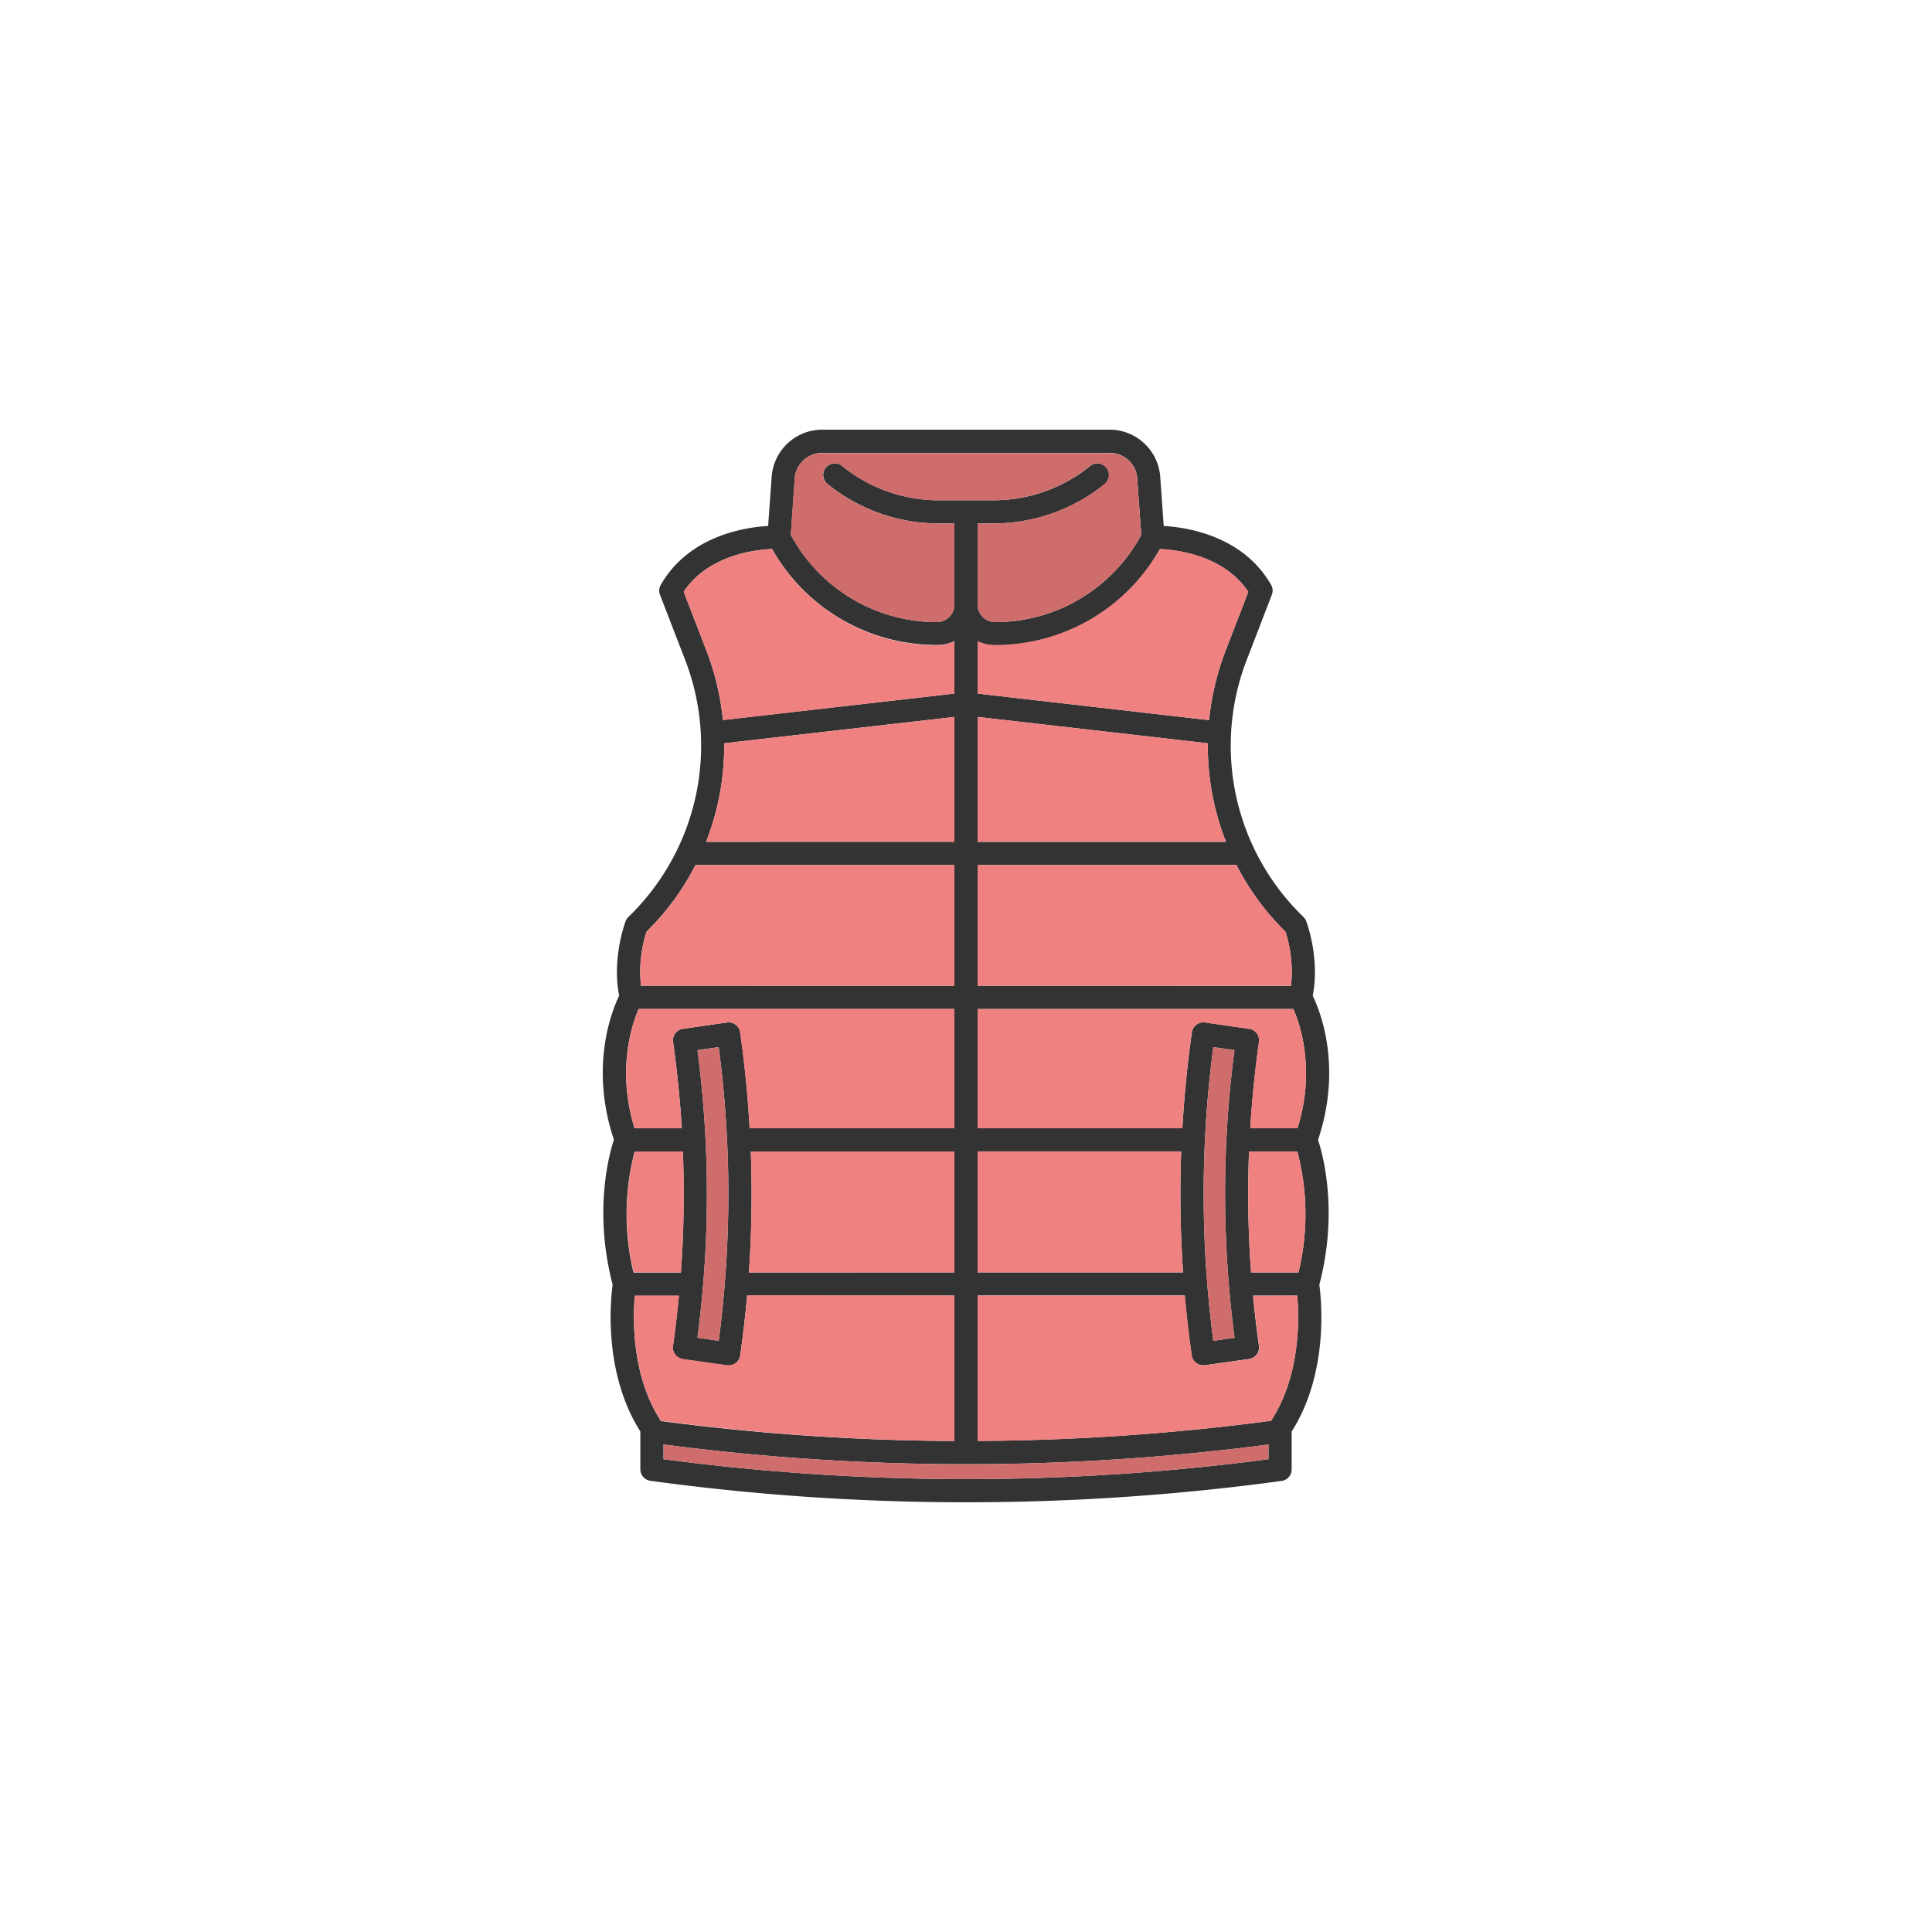 <svg xmlns="http://www.w3.org/2000/svg" viewBox="0 0 500 500"><defs><style>.cls-1{fill:#333;}.cls-2{fill:#f08181;}.cls-3{fill:#cf6d6d;}</style></defs><g id="레이어_3" data-name="레이어 3"><path class="cls-1" d="M341.11,295c1.32,4,5.26,18.68.33,37.49.53,3.83,2.51,22.78-7.16,38v9.77a3,3,0,0,1-2.59,3A604,604,0,0,1,250,388.79a604,604,0,0,1-81.69-5.56,3,3,0,0,1-2.59-3v-9.77c-9.67-15.24-7.69-34.19-7.17-38-4.92-18.81-1-33.47.33-37.49-6.32-18.9-.56-33.31,1.35-37.27-1.9-9.72,1.54-18.92,1.69-19.31a2.77,2.77,0,0,1,.72-1.09l.9-.89a61.62,61.62,0,0,0,13.7-65.83l-6.44-16.66a3,3,0,0,1,.21-2.57c7.28-12.65,21.6-14.87,27.78-15.23l.92-12.77a13.12,13.12,0,0,1,13-12.15h74.5a13.13,13.13,0,0,1,13.05,12.15l.91,12.77c6.18.36,20.51,2.58,27.79,15.23a3,3,0,0,1,.19,2.57l-6.42,16.66a61.6,61.6,0,0,0,13.69,65.83l.9.89a2.89,2.89,0,0,1,.72,1.09c.16.39,3.59,9.59,1.69,19.31C341.68,261.67,347.43,276.08,341.11,295Zm-5.33-3a46.53,46.53,0,0,0,1.44-22.61,39.23,39.23,0,0,0-2.49-8.26H253V292h53q.7-12.45,2.46-24.82a3,3,0,0,1,1.17-2,3.08,3.08,0,0,1,2.22-.57l11.43,1.64a3,3,0,0,1,2.55,3.38q-1.57,11.14-2.26,22.35Zm.27,37.3a64,64,0,0,0-.3-31.31h-12.5a279.55,279.55,0,0,0,.52,31.31Zm-7.11,38.41c7.66-11.71,7.29-26.58,6.78-32.41H324.28c.41,4.35.91,8.68,1.53,13a3,3,0,0,1-.57,2.23,3.07,3.07,0,0,1-2,1.17l-11.43,1.62-.42,0a3,3,0,0,1-3-2.57q-1.1-7.72-1.79-15.49H253v37.64A598,598,0,0,0,328.94,367.7Zm5.17-112.58a33.88,33.88,0,0,0-1.43-14l-.46-.45A66.64,66.64,0,0,1,320,223.86H253v31.26Zm-5.83,122.52v-3.81A603.28,603.28,0,0,1,250,378.94a603.28,603.28,0,0,1-78.28-5.11v3.81A597.22,597.22,0,0,0,328.28,377.64ZM317.17,168.43l5.89-15.27c-6.32-9.47-18.47-10.87-22.88-11.06A48.84,48.84,0,0,1,257.52,167a10.38,10.38,0,0,1-4.52-1V179.5l59.91,6.87A68.62,68.62,0,0,1,317.17,168.43Zm2.3,103.34L314,271a291,291,0,0,0,0,76l5.5-.78A285.16,285.16,0,0,1,319.47,271.77ZM253,217.86h64.28a67.78,67.78,0,0,1-4.7-25.5L253,185.54Zm0,111.43h53.18a297.3,297.3,0,0,1-.49-31.31H253Zm42.36-190.87-1.05-14.63a7.1,7.1,0,0,0-7.06-6.58h-74.5a7.12,7.12,0,0,0-7.07,6.58l-1,14.63A42.89,42.89,0,0,0,242.48,161a4.54,4.54,0,0,0,4.52-4.53v-21h-4.09a45.76,45.76,0,0,1-28.75-10.21,3,3,0,0,1,3.79-4.66,39.62,39.62,0,0,0,25,8.87h14.17a39.67,39.67,0,0,0,25-8.87,3,3,0,0,1,3.78,4.66,45.79,45.79,0,0,1-28.76,10.21H253v21a4.54,4.54,0,0,0,4.52,4.53A42.89,42.89,0,0,0,295.36,138.42ZM247,372.93V335.29H193.35q-.69,7.75-1.79,15.49a3,3,0,0,1-1.17,2,3,3,0,0,1-1.8.6l-.42,0-11.44-1.62a3.07,3.07,0,0,1-2-1.17,3,3,0,0,1-.57-2.23q.92-6.49,1.53-13H164.29c-.51,5.83-.87,20.74,6.77,32.41A597.82,597.82,0,0,0,247,372.93Zm0-43.64V298H194.31a297.3,297.3,0,0,1-.49,31.31Zm0-37.3V261.12H165.28c-1.74,4-5.71,15.8-1.06,30.87h12.23q-.69-11.21-2.26-22.35a3,3,0,0,1,2.54-3.38l11.44-1.64a3.08,3.08,0,0,1,2.22.57,3,3,0,0,1,1.17,2Q193.32,279.55,194,292Zm0-36.87V223.86H180a66.22,66.22,0,0,1-12.23,16.8l-.45.45a34.08,34.08,0,0,0-1.44,14Zm0-37.26V185.54l-59.58,6.82a68,68,0,0,1-4.69,25.5Zm0-38.36V165.92a10.38,10.38,0,0,1-4.52,1,48.87,48.87,0,0,1-42.67-24.85c-4.39.19-16.55,1.59-22.87,11.06l5.89,15.27a68.62,68.62,0,0,1,4.26,17.94ZM186,347a290.11,290.11,0,0,0,0-76l-5.5.78a284.29,284.29,0,0,1,0,74.41Zm-9.8-17.67a279.55,279.55,0,0,0,.52-31.31H164.24a64.18,64.18,0,0,0-.29,31.31Z"/><path class="cls-2" d="M337.22,269.38A46.53,46.53,0,0,1,335.78,292H323.55q.69-11.21,2.26-22.35a3,3,0,0,0-2.55-3.38l-11.43-1.64a3.08,3.08,0,0,0-2.22.57,3,3,0,0,0-1.17,2Q306.68,279.55,306,292H253V261.12h81.73A39.23,39.23,0,0,1,337.22,269.38Z"/><path class="cls-2" d="M335.75,298a64,64,0,0,1,.3,31.31H323.77a279.55,279.55,0,0,1-.52-31.31Z"/><path class="cls-2" d="M335.72,335.29c.51,5.83.88,20.7-6.78,32.41A598,598,0,0,1,253,372.93V335.29h53.65q.71,7.75,1.79,15.49a3,3,0,0,0,3,2.57l.42,0,11.43-1.62a3.07,3.07,0,0,0,2-1.17,3,3,0,0,0,.57-2.23c-.62-4.33-1.12-8.66-1.53-13Z"/><path class="cls-2" d="M332.68,241.11a33.88,33.88,0,0,1,1.43,14H253V223.86h67a66.64,66.64,0,0,0,12.23,16.8Z"/><path class="cls-3" d="M328.28,373.83v3.81a597.22,597.22,0,0,1-156.56,0v-3.81A603.28,603.28,0,0,0,250,378.94,603.28,603.28,0,0,0,328.28,373.83Z"/><path class="cls-2" d="M323.06,153.16l-5.89,15.27a68.62,68.62,0,0,0-4.26,17.94L253,179.5V165.92a10.38,10.38,0,0,0,4.52,1,48.84,48.84,0,0,0,42.66-24.85C304.59,142.29,316.74,143.69,323.06,153.16Z"/><path class="cls-3" d="M314,271l5.5.78a285.16,285.16,0,0,0,0,74.41L314,347A291,291,0,0,1,314,271Z"/><path class="cls-2" d="M317.28,217.86H253V185.54l59.58,6.82A67.78,67.78,0,0,0,317.28,217.86Z"/><path class="cls-2" d="M306.18,329.29H253V298h52.69A297.3,297.3,0,0,0,306.18,329.29Z"/><path class="cls-3" d="M294.31,123.79l1.05,14.63A42.89,42.89,0,0,1,257.52,161a4.54,4.54,0,0,1-4.52-4.53v-21h4.08a45.79,45.79,0,0,0,28.76-10.21,3,3,0,0,0-3.78-4.66,39.67,39.67,0,0,1-25,8.87H242.91a39.62,39.62,0,0,1-25-8.87,3,3,0,0,0-3.79,4.66,45.76,45.76,0,0,0,28.75,10.21H247v21a4.54,4.54,0,0,1-4.52,4.53,42.89,42.89,0,0,1-37.84-22.54l1-14.63a7.12,7.12,0,0,1,7.07-6.58h74.5A7.1,7.1,0,0,1,294.31,123.79Z"/><path class="cls-2" d="M247,335.29v37.64a597.82,597.82,0,0,1-75.94-5.23c-7.64-11.67-7.28-26.58-6.77-32.41h11.43q-.61,6.52-1.53,13a3,3,0,0,0,.57,2.23,3.07,3.07,0,0,0,2,1.17l11.44,1.62.42,0a3,3,0,0,0,1.8-.6,3,3,0,0,0,1.17-2q1.09-7.72,1.79-15.49Z"/><path class="cls-2" d="M247,298v31.31H193.82a297.3,297.3,0,0,0,.49-31.31Z"/><path class="cls-2" d="M247,261.12V292H194q-.71-12.45-2.46-24.82a3,3,0,0,0-1.17-2,3.08,3.08,0,0,0-2.22-.57l-11.44,1.64a3,3,0,0,0-2.54,3.38q1.59,11.14,2.26,22.35H164.22c-4.65-15.07-.68-26.84,1.06-30.87Z"/><path class="cls-2" d="M247,223.86v31.26H165.89a34.08,34.08,0,0,1,1.44-14l.45-.45A66.22,66.22,0,0,0,180,223.86Z"/><path class="cls-2" d="M247,185.54v32.32H182.73a68,68,0,0,0,4.69-25.5Z"/><path class="cls-2" d="M247,165.92V179.5l-59.91,6.87a68.62,68.62,0,0,0-4.26-17.94l-5.89-15.27c6.32-9.47,18.48-10.87,22.87-11.06A48.87,48.87,0,0,0,242.48,167,10.38,10.38,0,0,0,247,165.92Z"/><path class="cls-3" d="M186,271a290.11,290.11,0,0,1,0,76l-5.5-.78a284.29,284.29,0,0,0,0-74.41Z"/><path class="cls-2" d="M176.75,298a279.55,279.55,0,0,1-.52,31.31H164a64.18,64.18,0,0,1,.29-31.31Z"/></g></svg>